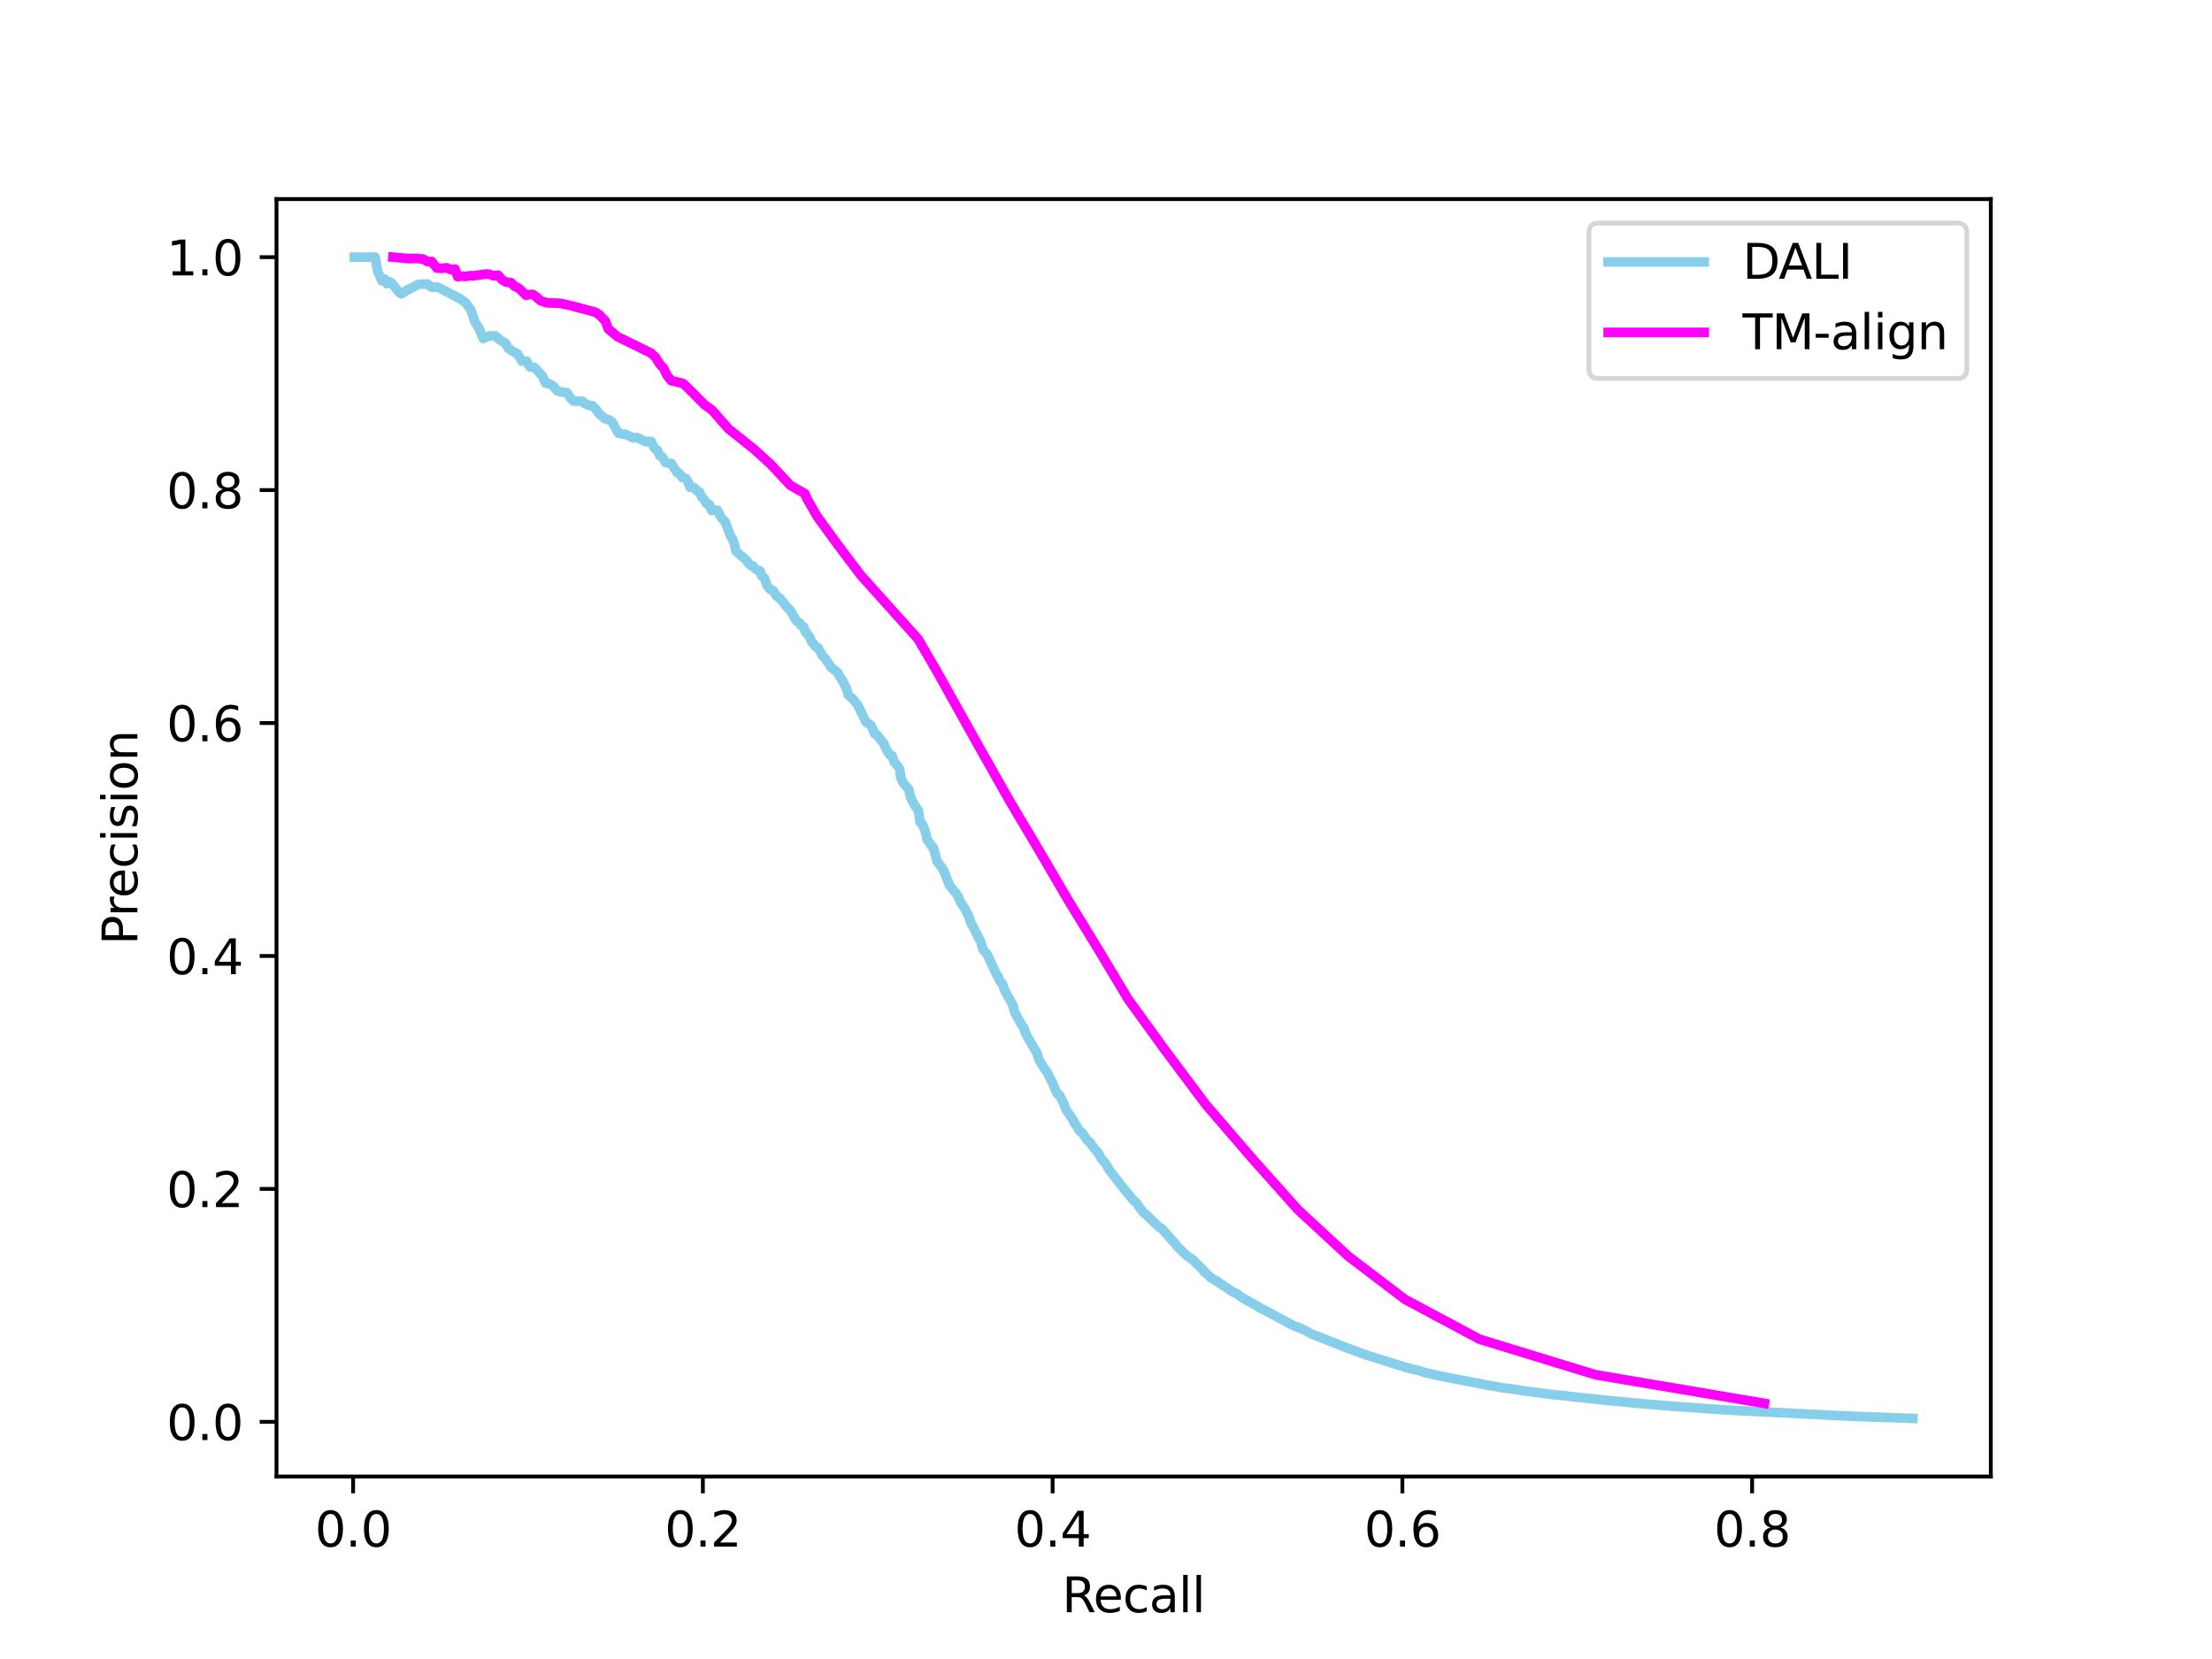 <?xml version="1.0" encoding="utf-8" standalone="no"?>
<!DOCTYPE svg PUBLIC "-//W3C//DTD SVG 1.1//EN"
  "http://www.w3.org/Graphics/SVG/1.1/DTD/svg11.dtd">
<svg xmlns:xlink="http://www.w3.org/1999/xlink" width="460.8pt" height="345.6pt" viewBox="0 0 460.8 345.6" xmlns="http://www.w3.org/2000/svg" version="1.1">
 <defs>
  <style type="text/css">*{stroke-linejoin: round; stroke-linecap: butt}</style>
 </defs>
 <g id="figure_1">
  <g id="patch_1">
   <path d="M 0 345.6 
L 460.8 345.6 
L 460.8 0 
L 0 0 
z
" style="fill: #ffffff"/>
  </g>
  <g id="axes_1">
   <g id="patch_2">
    <path d="M 57.6 307.584 
L 414.72 307.584 
L 414.72 41.472 
L 57.6 41.472 
z
" style="fill: #ffffff"/>
   </g>
   <g id="matplotlib.axis_1">
    <g id="xtick_1">
     <g id="line2d_1">
      <defs>
       <path id="m8f61c50ca3" d="M 0 0 
L 0 3.5 
" style="stroke: #000000; stroke-width: 0.8"/>
      </defs>
      <g>
       <use xlink:href="#m8f61c50ca3" x="73.561" y="307.584" style="stroke: #000000; stroke-width: 0.8"/>
      </g>
     </g>
     <g id="text_1">
      <!-- 0.0 -->
      <g transform="translate(65.609 322.182) scale(0.1 -0.1)">
       <defs>
        <path id="DejaVuSans-30" d="M 2034 4250 
Q 1547 4250 1301 3770 
Q 1056 3291 1056 2328 
Q 1056 1369 1301 889 
Q 1547 409 2034 409 
Q 2525 409 2770 889 
Q 3016 1369 3016 2328 
Q 3016 3291 2770 3770 
Q 2525 4250 2034 4250 
z
M 2034 4750 
Q 2819 4750 3233 4129 
Q 3647 3509 3647 2328 
Q 3647 1150 3233 529 
Q 2819 -91 2034 -91 
Q 1250 -91 836 529 
Q 422 1150 422 2328 
Q 422 3509 836 4129 
Q 1250 4750 2034 4750 
z
" transform="scale(0.016)"/>
        <path id="DejaVuSans-2e" d="M 684 794 
L 1344 794 
L 1344 0 
L 684 0 
L 684 794 
z
" transform="scale(0.016)"/>
       </defs>
       <use xlink:href="#DejaVuSans-30"/>
       <use xlink:href="#DejaVuSans-2e" x="63.623"/>
       <use xlink:href="#DejaVuSans-30" x="95.41"/>
      </g>
     </g>
    </g>
    <g id="xtick_2">
     <g id="line2d_2">
      <g>
       <use xlink:href="#m8f61c50ca3" x="146.42" y="307.584" style="stroke: #000000; stroke-width: 0.8"/>
      </g>
     </g>
     <g id="text_2">
      <!-- 0.2 -->
      <g transform="translate(138.468 322.182) scale(0.1 -0.1)">
       <defs>
        <path id="DejaVuSans-32" d="M 1228 531 
L 3431 531 
L 3431 0 
L 469 0 
L 469 531 
Q 828 903 1448 1529 
Q 2069 2156 2228 2338 
Q 2531 2678 2651 2914 
Q 2772 3150 2772 3378 
Q 2772 3750 2511 3984 
Q 2250 4219 1831 4219 
Q 1534 4219 1204 4116 
Q 875 4013 500 3803 
L 500 4441 
Q 881 4594 1212 4672 
Q 1544 4750 1819 4750 
Q 2544 4750 2975 4387 
Q 3406 4025 3406 3419 
Q 3406 3131 3298 2873 
Q 3191 2616 2906 2266 
Q 2828 2175 2409 1742 
Q 1991 1309 1228 531 
z
" transform="scale(0.016)"/>
       </defs>
       <use xlink:href="#DejaVuSans-30"/>
       <use xlink:href="#DejaVuSans-2e" x="63.623"/>
       <use xlink:href="#DejaVuSans-32" x="95.41"/>
      </g>
     </g>
    </g>
    <g id="xtick_3">
     <g id="line2d_3">
      <g>
       <use xlink:href="#m8f61c50ca3" x="219.279" y="307.584" style="stroke: #000000; stroke-width: 0.8"/>
      </g>
     </g>
     <g id="text_3">
      <!-- 0.4 -->
      <g transform="translate(211.328 322.182) scale(0.1 -0.1)">
       <defs>
        <path id="DejaVuSans-34" d="M 2419 4116 
L 825 1625 
L 2419 1625 
L 2419 4116 
z
M 2253 4666 
L 3047 4666 
L 3047 1625 
L 3713 1625 
L 3713 1100 
L 3047 1100 
L 3047 0 
L 2419 0 
L 2419 1100 
L 313 1100 
L 313 1709 
L 2253 4666 
z
" transform="scale(0.016)"/>
       </defs>
       <use xlink:href="#DejaVuSans-30"/>
       <use xlink:href="#DejaVuSans-2e" x="63.623"/>
       <use xlink:href="#DejaVuSans-34" x="95.41"/>
      </g>
     </g>
    </g>
    <g id="xtick_4">
     <g id="line2d_4">
      <g>
       <use xlink:href="#m8f61c50ca3" x="292.139" y="307.584" style="stroke: #000000; stroke-width: 0.8"/>
      </g>
     </g>
     <g id="text_4">
      <!-- 0.6 -->
      <g transform="translate(284.187 322.182) scale(0.1 -0.1)">
       <defs>
        <path id="DejaVuSans-36" d="M 2113 2584 
Q 1688 2584 1439 2293 
Q 1191 2003 1191 1497 
Q 1191 994 1439 701 
Q 1688 409 2113 409 
Q 2538 409 2786 701 
Q 3034 994 3034 1497 
Q 3034 2003 2786 2293 
Q 2538 2584 2113 2584 
z
M 3366 4563 
L 3366 3988 
Q 3128 4100 2886 4159 
Q 2644 4219 2406 4219 
Q 1781 4219 1451 3797 
Q 1122 3375 1075 2522 
Q 1259 2794 1537 2939 
Q 1816 3084 2150 3084 
Q 2853 3084 3261 2657 
Q 3669 2231 3669 1497 
Q 3669 778 3244 343 
Q 2819 -91 2113 -91 
Q 1303 -91 875 529 
Q 447 1150 447 2328 
Q 447 3434 972 4092 
Q 1497 4750 2381 4750 
Q 2619 4750 2861 4703 
Q 3103 4656 3366 4563 
z
" transform="scale(0.016)"/>
       </defs>
       <use xlink:href="#DejaVuSans-30"/>
       <use xlink:href="#DejaVuSans-2e" x="63.623"/>
       <use xlink:href="#DejaVuSans-36" x="95.41"/>
      </g>
     </g>
    </g>
    <g id="xtick_5">
     <g id="line2d_5">
      <g>
       <use xlink:href="#m8f61c50ca3" x="364.998" y="307.584" style="stroke: #000000; stroke-width: 0.8"/>
      </g>
     </g>
     <g id="text_5">
      <!-- 0.8 -->
      <g transform="translate(357.047 322.182) scale(0.1 -0.1)">
       <defs>
        <path id="DejaVuSans-38" d="M 2034 2216 
Q 1584 2216 1326 1975 
Q 1069 1734 1069 1313 
Q 1069 891 1326 650 
Q 1584 409 2034 409 
Q 2484 409 2743 651 
Q 3003 894 3003 1313 
Q 3003 1734 2745 1975 
Q 2488 2216 2034 2216 
z
M 1403 2484 
Q 997 2584 770 2862 
Q 544 3141 544 3541 
Q 544 4100 942 4425 
Q 1341 4750 2034 4750 
Q 2731 4750 3128 4425 
Q 3525 4100 3525 3541 
Q 3525 3141 3298 2862 
Q 3072 2584 2669 2484 
Q 3125 2378 3379 2068 
Q 3634 1759 3634 1313 
Q 3634 634 3220 271 
Q 2806 -91 2034 -91 
Q 1263 -91 848 271 
Q 434 634 434 1313 
Q 434 1759 690 2068 
Q 947 2378 1403 2484 
z
M 1172 3481 
Q 1172 3119 1398 2916 
Q 1625 2713 2034 2713 
Q 2441 2713 2670 2916 
Q 2900 3119 2900 3481 
Q 2900 3844 2670 4047 
Q 2441 4250 2034 4250 
Q 1625 4250 1398 4047 
Q 1172 3844 1172 3481 
z
" transform="scale(0.016)"/>
       </defs>
       <use xlink:href="#DejaVuSans-30"/>
       <use xlink:href="#DejaVuSans-2e" x="63.623"/>
       <use xlink:href="#DejaVuSans-38" x="95.41"/>
      </g>
     </g>
    </g>
    <g id="text_6">
     <!-- Recall -->
     <g transform="translate(221.243 335.861) scale(0.1 -0.1)">
      <defs>
       <path id="DejaVuSans-52" d="M 2841 2188 
Q 3044 2119 3236 1894 
Q 3428 1669 3622 1275 
L 4263 0 
L 3584 0 
L 2988 1197 
Q 2756 1666 2539 1819 
Q 2322 1972 1947 1972 
L 1259 1972 
L 1259 0 
L 628 0 
L 628 4666 
L 2053 4666 
Q 2853 4666 3247 4331 
Q 3641 3997 3641 3322 
Q 3641 2881 3436 2590 
Q 3231 2300 2841 2188 
z
M 1259 4147 
L 1259 2491 
L 2053 2491 
Q 2509 2491 2742 2702 
Q 2975 2913 2975 3322 
Q 2975 3731 2742 3939 
Q 2509 4147 2053 4147 
L 1259 4147 
z
" transform="scale(0.016)"/>
       <path id="DejaVuSans-65" d="M 3597 1894 
L 3597 1613 
L 953 1613 
Q 991 1019 1311 708 
Q 1631 397 2203 397 
Q 2534 397 2845 478 
Q 3156 559 3463 722 
L 3463 178 
Q 3153 47 2828 -22 
Q 2503 -91 2169 -91 
Q 1331 -91 842 396 
Q 353 884 353 1716 
Q 353 2575 817 3079 
Q 1281 3584 2069 3584 
Q 2775 3584 3186 3129 
Q 3597 2675 3597 1894 
z
M 3022 2063 
Q 3016 2534 2758 2815 
Q 2500 3097 2075 3097 
Q 1594 3097 1305 2825 
Q 1016 2553 972 2059 
L 3022 2063 
z
" transform="scale(0.016)"/>
       <path id="DejaVuSans-63" d="M 3122 3366 
L 3122 2828 
Q 2878 2963 2633 3030 
Q 2388 3097 2138 3097 
Q 1578 3097 1268 2742 
Q 959 2388 959 1747 
Q 959 1106 1268 751 
Q 1578 397 2138 397 
Q 2388 397 2633 464 
Q 2878 531 3122 666 
L 3122 134 
Q 2881 22 2623 -34 
Q 2366 -91 2075 -91 
Q 1284 -91 818 406 
Q 353 903 353 1747 
Q 353 2603 823 3093 
Q 1294 3584 2113 3584 
Q 2378 3584 2631 3529 
Q 2884 3475 3122 3366 
z
" transform="scale(0.016)"/>
       <path id="DejaVuSans-61" d="M 2194 1759 
Q 1497 1759 1228 1600 
Q 959 1441 959 1056 
Q 959 750 1161 570 
Q 1363 391 1709 391 
Q 2188 391 2477 730 
Q 2766 1069 2766 1631 
L 2766 1759 
L 2194 1759 
z
M 3341 1997 
L 3341 0 
L 2766 0 
L 2766 531 
Q 2569 213 2275 61 
Q 1981 -91 1556 -91 
Q 1019 -91 701 211 
Q 384 513 384 1019 
Q 384 1609 779 1909 
Q 1175 2209 1959 2209 
L 2766 2209 
L 2766 2266 
Q 2766 2663 2505 2880 
Q 2244 3097 1772 3097 
Q 1472 3097 1187 3025 
Q 903 2953 641 2809 
L 641 3341 
Q 956 3463 1253 3523 
Q 1550 3584 1831 3584 
Q 2591 3584 2966 3190 
Q 3341 2797 3341 1997 
z
" transform="scale(0.016)"/>
       <path id="DejaVuSans-6c" d="M 603 4863 
L 1178 4863 
L 1178 0 
L 603 0 
L 603 4863 
z
" transform="scale(0.016)"/>
      </defs>
      <use xlink:href="#DejaVuSans-52"/>
      <use xlink:href="#DejaVuSans-65" x="64.982"/>
      <use xlink:href="#DejaVuSans-63" x="126.506"/>
      <use xlink:href="#DejaVuSans-61" x="181.486"/>
      <use xlink:href="#DejaVuSans-6c" x="242.766"/>
      <use xlink:href="#DejaVuSans-6c" x="270.549"/>
     </g>
    </g>
   </g>
   <g id="matplotlib.axis_2">
    <g id="ytick_1">
     <g id="line2d_6">
      <defs>
       <path id="m072dd787cd" d="M 0 0 
L -3.5 0 
" style="stroke: #000000; stroke-width: 0.8"/>
      </defs>
      <g>
       <use xlink:href="#m072dd787cd" x="57.6" y="296.193" style="stroke: #000000; stroke-width: 0.8"/>
      </g>
     </g>
     <g id="text_7">
      <!-- 0.0 -->
      <g transform="translate(34.697 299.992) scale(0.1 -0.1)">
       <use xlink:href="#DejaVuSans-30"/>
       <use xlink:href="#DejaVuSans-2e" x="63.623"/>
       <use xlink:href="#DejaVuSans-30" x="95.41"/>
      </g>
     </g>
    </g>
    <g id="ytick_2">
     <g id="line2d_7">
      <g>
       <use xlink:href="#m072dd787cd" x="57.6" y="247.668" style="stroke: #000000; stroke-width: 0.8"/>
      </g>
     </g>
     <g id="text_8">
      <!-- 0.2 -->
      <g transform="translate(34.697 251.467) scale(0.1 -0.1)">
       <use xlink:href="#DejaVuSans-30"/>
       <use xlink:href="#DejaVuSans-2e" x="63.623"/>
       <use xlink:href="#DejaVuSans-32" x="95.41"/>
      </g>
     </g>
    </g>
    <g id="ytick_3">
     <g id="line2d_8">
      <g>
       <use xlink:href="#m072dd787cd" x="57.6" y="199.143" style="stroke: #000000; stroke-width: 0.8"/>
      </g>
     </g>
     <g id="text_9">
      <!-- 0.4 -->
      <g transform="translate(34.697 202.942) scale(0.1 -0.1)">
       <use xlink:href="#DejaVuSans-30"/>
       <use xlink:href="#DejaVuSans-2e" x="63.623"/>
       <use xlink:href="#DejaVuSans-34" x="95.41"/>
      </g>
     </g>
    </g>
    <g id="ytick_4">
     <g id="line2d_9">
      <g>
       <use xlink:href="#m072dd787cd" x="57.6" y="150.618" style="stroke: #000000; stroke-width: 0.8"/>
      </g>
     </g>
     <g id="text_10">
      <!-- 0.6 -->
      <g transform="translate(34.697 154.417) scale(0.1 -0.1)">
       <use xlink:href="#DejaVuSans-30"/>
       <use xlink:href="#DejaVuSans-2e" x="63.623"/>
       <use xlink:href="#DejaVuSans-36" x="95.41"/>
      </g>
     </g>
    </g>
    <g id="ytick_5">
     <g id="line2d_10">
      <g>
       <use xlink:href="#m072dd787cd" x="57.6" y="102.093" style="stroke: #000000; stroke-width: 0.8"/>
      </g>
     </g>
     <g id="text_11">
      <!-- 0.8 -->
      <g transform="translate(34.697 105.892) scale(0.1 -0.1)">
       <use xlink:href="#DejaVuSans-30"/>
       <use xlink:href="#DejaVuSans-2e" x="63.623"/>
       <use xlink:href="#DejaVuSans-38" x="95.41"/>
      </g>
     </g>
    </g>
    <g id="ytick_6">
     <g id="line2d_11">
      <g>
       <use xlink:href="#m072dd787cd" x="57.6" y="53.568" style="stroke: #000000; stroke-width: 0.8"/>
      </g>
     </g>
     <g id="text_12">
      <!-- 1.0 -->
      <g transform="translate(34.697 57.367) scale(0.1 -0.1)">
       <defs>
        <path id="DejaVuSans-31" d="M 794 531 
L 1825 531 
L 1825 4091 
L 703 3866 
L 703 4441 
L 1819 4666 
L 2450 4666 
L 2450 531 
L 3481 531 
L 3481 0 
L 794 0 
L 794 531 
z
" transform="scale(0.016)"/>
       </defs>
       <use xlink:href="#DejaVuSans-31"/>
       <use xlink:href="#DejaVuSans-2e" x="63.623"/>
       <use xlink:href="#DejaVuSans-30" x="95.41"/>
      </g>
     </g>
    </g>
    <g id="text_13">
     <!-- Precision -->
     <g transform="translate(28.617 196.835) rotate(-90) scale(0.1 -0.1)">
      <defs>
       <path id="DejaVuSans-50" d="M 1259 4147 
L 1259 2394 
L 2053 2394 
Q 2494 2394 2734 2622 
Q 2975 2850 2975 3272 
Q 2975 3691 2734 3919 
Q 2494 4147 2053 4147 
L 1259 4147 
z
M 628 4666 
L 2053 4666 
Q 2838 4666 3239 4311 
Q 3641 3956 3641 3272 
Q 3641 2581 3239 2228 
Q 2838 1875 2053 1875 
L 1259 1875 
L 1259 0 
L 628 0 
L 628 4666 
z
" transform="scale(0.016)"/>
       <path id="DejaVuSans-72" d="M 2631 2963 
Q 2534 3019 2420 3045 
Q 2306 3072 2169 3072 
Q 1681 3072 1420 2755 
Q 1159 2438 1159 1844 
L 1159 0 
L 581 0 
L 581 3500 
L 1159 3500 
L 1159 2956 
Q 1341 3275 1631 3429 
Q 1922 3584 2338 3584 
Q 2397 3584 2469 3576 
Q 2541 3569 2628 3553 
L 2631 2963 
z
" transform="scale(0.016)"/>
       <path id="DejaVuSans-69" d="M 603 3500 
L 1178 3500 
L 1178 0 
L 603 0 
L 603 3500 
z
M 603 4863 
L 1178 4863 
L 1178 4134 
L 603 4134 
L 603 4863 
z
" transform="scale(0.016)"/>
       <path id="DejaVuSans-73" d="M 2834 3397 
L 2834 2853 
Q 2591 2978 2328 3040 
Q 2066 3103 1784 3103 
Q 1356 3103 1142 2972 
Q 928 2841 928 2578 
Q 928 2378 1081 2264 
Q 1234 2150 1697 2047 
L 1894 2003 
Q 2506 1872 2764 1633 
Q 3022 1394 3022 966 
Q 3022 478 2636 193 
Q 2250 -91 1575 -91 
Q 1294 -91 989 -36 
Q 684 19 347 128 
L 347 722 
Q 666 556 975 473 
Q 1284 391 1588 391 
Q 1994 391 2212 530 
Q 2431 669 2431 922 
Q 2431 1156 2273 1281 
Q 2116 1406 1581 1522 
L 1381 1569 
Q 847 1681 609 1914 
Q 372 2147 372 2553 
Q 372 3047 722 3315 
Q 1072 3584 1716 3584 
Q 2034 3584 2315 3537 
Q 2597 3491 2834 3397 
z
" transform="scale(0.016)"/>
       <path id="DejaVuSans-6f" d="M 1959 3097 
Q 1497 3097 1228 2736 
Q 959 2375 959 1747 
Q 959 1119 1226 758 
Q 1494 397 1959 397 
Q 2419 397 2687 759 
Q 2956 1122 2956 1747 
Q 2956 2369 2687 2733 
Q 2419 3097 1959 3097 
z
M 1959 3584 
Q 2709 3584 3137 3096 
Q 3566 2609 3566 1747 
Q 3566 888 3137 398 
Q 2709 -91 1959 -91 
Q 1206 -91 779 398 
Q 353 888 353 1747 
Q 353 2609 779 3096 
Q 1206 3584 1959 3584 
z
" transform="scale(0.016)"/>
       <path id="DejaVuSans-6e" d="M 3513 2113 
L 3513 0 
L 2938 0 
L 2938 2094 
Q 2938 2591 2744 2837 
Q 2550 3084 2163 3084 
Q 1697 3084 1428 2787 
Q 1159 2491 1159 1978 
L 1159 0 
L 581 0 
L 581 3500 
L 1159 3500 
L 1159 2956 
Q 1366 3272 1645 3428 
Q 1925 3584 2291 3584 
Q 2894 3584 3203 3211 
Q 3513 2838 3513 2113 
z
" transform="scale(0.016)"/>
      </defs>
      <use xlink:href="#DejaVuSans-50"/>
      <use xlink:href="#DejaVuSans-72" x="58.553"/>
      <use xlink:href="#DejaVuSans-65" x="97.416"/>
      <use xlink:href="#DejaVuSans-63" x="158.939"/>
      <use xlink:href="#DejaVuSans-69" x="213.92"/>
      <use xlink:href="#DejaVuSans-73" x="241.703"/>
      <use xlink:href="#DejaVuSans-69" x="293.803"/>
      <use xlink:href="#DejaVuSans-6f" x="321.586"/>
      <use xlink:href="#DejaVuSans-6e" x="382.768"/>
     </g>
    </g>
   </g>
   <g id="line2d_12">
    <path d="M 73.833 53.568 
L 78.169 53.568 
L 78.666 56.543 
L 79.611 58.546 
L 80.142 58.152 
L 80.626 59.112 
L 81.209 58.699 
L 81.701 59.104 
L 83.006 60.77 
L 83.613 61.222 
L 84.615 60.548 
L 86.714 59.461 
L 87.339 59.2 
L 89.039 59.149 
L 89.916 59.825 
L 91.206 59.811 
L 96.012 62.339 
L 97.04 63.132 
L 98.087 64.549 
L 98.909 67.035 
L 99.794 68.429 
L 100.664 70.532 
L 101.818 69.995 
L 103.186 69.959 
L 104.084 70.781 
L 105.334 71.52 
L 105.905 72.577 
L 106.795 73.202 
L 107.839 73.743 
L 108.719 75.242 
L 109.695 75.237 
L 110.372 76.422 
L 111.344 76.549 
L 113.002 78.307 
L 113.661 79.819 
L 114.506 79.955 
L 115.416 80.581 
L 116.035 81.382 
L 116.669 81.615 
L 118.08 81.802 
L 118.769 82.818 
L 119.469 83.525 
L 121.375 83.603 
L 121.961 84.141 
L 122.742 84.464 
L 123.387 84.511 
L 124.024 85.122 
L 124.843 86.199 
L 126.035 87.239 
L 126.642 87.362 
L 127.441 87.801 
L 128.793 90.221 
L 129.589 90.418 
L 130.338 90.479 
L 131.941 91.223 
L 132.813 91.168 
L 134.009 91.795 
L 134.579 92.032 
L 135.197 91.935 
L 135.683 92.017 
L 136.326 93.383 
L 136.952 93.807 
L 137.439 94.947 
L 138.034 95.275 
L 138.632 96.358 
L 139.217 96.504 
L 139.807 96.523 
L 141.08 98.46 
L 141.553 98.628 
L 142.122 99.472 
L 142.921 99.69 
L 143.342 100.434 
L 143.728 101.486 
L 144.419 101.534 
L 144.788 101.76 
L 145.09 102.148 
L 145.74 102.551 
L 146.193 103.554 
L 146.785 104.164 
L 147.206 104.964 
L 147.747 105.113 
L 148.253 106.334 
L 149.421 106.278 
L 150.211 107.79 
L 151.112 108.766 
L 152.119 111.574 
L 152.569 112.216 
L 153.003 113.424 
L 153.275 114.737 
L 154.199 115.613 
L 155.457 116.663 
L 156.019 117.478 
L 156.5 117.861 
L 156.852 117.877 
L 157.339 118.506 
L 157.738 118.744 
L 158.338 118.935 
L 158.638 119.954 
L 159.22 120.375 
L 159.712 121.811 
L 160.114 122.451 
L 160.463 122.777 
L 161.061 123.062 
L 161.849 124.248 
L 162.448 124.608 
L 162.833 125.155 
L 163.232 125.501 
L 163.666 126.177 
L 164.65 127.176 
L 165.452 128.591 
L 165.891 129.344 
L 166.538 129.726 
L 166.955 130.375 
L 167.434 130.597 
L 167.72 131.537 
L 168.642 132.652 
L 169.125 133.788 
L 169.573 134.209 
L 169.934 134.752 
L 170.417 134.952 
L 171.468 136.776 
L 171.983 137.25 
L 173.104 138.997 
L 173.965 139.679 
L 174.584 140.206 
L 174.995 141.08 
L 175.478 141.705 
L 176.303 143.391 
L 176.743 144.785 
L 177.667 145.612 
L 178.656 146.82 
L 180.406 150.428 
L 181.36 151.016 
L 181.76 151.736 
L 182.198 152.867 
L 182.671 153.083 
L 184.162 154.982 
L 184.537 155.934 
L 185.373 157.272 
L 185.843 157.426 
L 186.261 158.736 
L 187.161 159.735 
L 187.427 160.241 
L 187.665 162.044 
L 188.121 163.064 
L 189.336 164.484 
L 189.638 165.98 
L 190.49 167.704 
L 190.935 168.276 
L 191.338 168.994 
L 191.687 171.304 
L 192.19 171.76 
L 192.815 173.366 
L 193.133 174.914 
L 194.432 176.668 
L 194.769 177.683 
L 195.175 179.415 
L 196.102 180.598 
L 196.57 181.337 
L 197.795 184.402 
L 199.168 186.117 
L 199.573 186.699 
L 200.076 187.936 
L 200.892 189.104 
L 201.794 190.832 
L 202.173 192.032 
L 204.33 196.251 
L 204.736 197.745 
L 205.602 198.756 
L 207.599 203.025 
L 208.013 203.587 
L 208.304 204.42 
L 208.84 204.933 
L 209.241 206.188 
L 209.942 207.491 
L 211.039 209.431 
L 211.37 210.885 
L 212.191 212.357 
L 212.909 213.664 
L 213.292 214.115 
L 213.612 215.196 
L 215.126 217.89 
L 215.933 219.161 
L 216.491 220.851 
L 217.666 222.758 
L 218.116 223.298 
L 218.891 224.954 
L 219.241 225.488 
L 219.505 226.234 
L 220.23 227.825 
L 220.688 228.113 
L 221.537 229.735 
L 222.062 231.123 
L 223.581 233.36 
L 223.873 234.064 
L 224.25 234.458 
L 224.885 235.609 
L 225.451 235.968 
L 226.079 236.914 
L 226.418 237.454 
L 226.974 237.882 
L 227.997 239.297 
L 228.769 240.144 
L 229.408 241.363 
L 230.402 242.513 
L 231.033 243.644 
L 233.276 246.587 
L 236.099 250.034 
L 236.746 250.605 
L 237.333 251.48 
L 238.02 252.353 
L 238.327 252.74 
L 238.741 252.993 
L 241.115 255.339 
L 242.24 256.163 
L 243.006 257.063 
L 243.452 257.539 
L 244.157 258.378 
L 244.73 258.927 
L 245.132 259.57 
L 245.88 260.257 
L 246.809 261.186 
L 247.379 261.691 
L 248.018 262.115 
L 248.727 262.637 
L 249.1 263.089 
L 250.639 264.531 
L 250.712 264.78 
L 251.861 265.785 
L 252.228 266.195 
L 252.899 266.546 
L 253.142 266.734 
L 253.504 266.841 
L 253.64 267.012 
L 255.181 268.03 
L 256.789 269.116 
L 257.998 269.703 
L 258.512 270.177 
L 261.181 271.688 
L 261.635 271.923 
L 262.414 272.388 
L 262.548 272.529 
L 263.056 272.736 
L 269.104 275.977 
L 269.542 276.199 
L 269.718 276.277 
L 270.306 276.449 
L 271.82 277.103 
L 273.118 277.858 
L 274.148 278.248 
L 280.155 280.62 
L 280.852 280.893 
L 283.178 281.753 
L 283.909 282.034 
L 284.876 282.353 
L 293.133 284.94 
L 293.855 285.109 
L 294.31 285.246 
L 295.657 285.543 
L 296.686 285.867 
L 297.205 286.024 
L 297.935 286.166 
L 299.077 286.456 
L 310.12 288.602 
L 310.917 288.728 
L 311.22 288.789 
L 312.679 289.033 
L 312.897 289.092 
L 314.482 289.281 
L 316.16 289.526 
L 317.514 289.734 
L 323.495 290.529 
L 325.803 290.739 
L 327.943 291.011 
L 330.396 291.249 
L 332.3 291.465 
L 339.143 292.145 
L 340.961 292.31 
L 344.542 292.632 
L 348.968 292.972 
L 356.108 293.494 
L 359.426 293.725 
L 385.719 295.03 
L 398.487 295.488 
L 398.487 295.488 
" clip-path="url(#pea0e010b5f)" style="fill: none; stroke: #87ceeb; stroke-width: 2; stroke-linecap: square"/>
   </g>
   <g id="line2d_13">
    <path d="M 81.856 53.568 
L 85.051 53.866 
L 85.707 53.849 
L 86.571 53.831 
L 88.125 53.961 
L 89.077 54.509 
L 89.909 54.461 
L 91.019 55.842 
L 91.915 55.913 
L 93.06 55.777 
L 93.9 56.175 
L 94.81 56.065 
L 95.334 57.64 
L 96.066 57.509 
L 96.912 57.597 
L 97.968 57.425 
L 98.726 57.442 
L 99.895 57.273 
L 100.632 57.173 
L 101.421 57.072 
L 101.933 57.127 
L 102.792 57.45 
L 103.76 57.327 
L 104.588 58.299 
L 105.467 58.782 
L 106.456 58.885 
L 107.156 59.616 
L 108.048 60.02 
L 109.59 61.515 
L 110.433 61.339 
L 111.043 61.334 
L 111.928 62.044 
L 112.567 62.611 
L 113.108 62.828 
L 113.971 63.088 
L 116.586 63.173 
L 118.844 63.651 
L 123.994 65.026 
L 124.835 65.564 
L 126.105 66.891 
L 126.735 68.558 
L 128.633 70.137 
L 135.657 73.578 
L 136.56 74.464 
L 137.565 76.016 
L 138.234 76.668 
L 138.905 78.129 
L 139.815 79.301 
L 142.299 79.881 
L 143.684 81.199 
L 146.743 84.283 
L 148.337 85.435 
L 151.771 89.344 
L 157.113 93.608 
L 160.612 96.783 
L 164.62 101.099 
L 167.653 102.821 
L 168.171 104.008 
L 170.2 107.549 
L 174.447 113.388 
L 179.354 119.883 
L 191.24 133.11 
L 194.983 139.521 
L 198.926 146.583 
L 203.895 155.487 
L 210.466 167.089 
L 216.36 176.996 
L 222.563 187.592 
L 228.822 197.827 
L 235.022 208.163 
L 242.535 218.537 
L 251.179 230.084 
L 260.871 241.345 
L 270.407 252.031 
L 280.844 261.675 
L 292.696 270.694 
L 308.227 278.993 
L 332.355 286.384 
L 367.56 292.353 
" clip-path="url(#pea0e010b5f)" style="fill: none; stroke: #ff00ff; stroke-width: 2; stroke-linecap: square"/>
   </g>
   <g id="patch_3">
    <path d="M 57.6 307.584 
L 57.6 41.472 
" style="fill: none; stroke: #000000; stroke-width: 0.8; stroke-linejoin: miter; stroke-linecap: square"/>
   </g>
   <g id="patch_4">
    <path d="M 414.72 307.584 
L 414.72 41.472 
" style="fill: none; stroke: #000000; stroke-width: 0.8; stroke-linejoin: miter; stroke-linecap: square"/>
   </g>
   <g id="patch_5">
    <path d="M 57.6 307.584 
L 414.72 307.584 
" style="fill: none; stroke: #000000; stroke-width: 0.8; stroke-linejoin: miter; stroke-linecap: square"/>
   </g>
   <g id="patch_6">
    <path d="M 57.6 41.472 
L 414.72 41.472 
" style="fill: none; stroke: #000000; stroke-width: 0.8; stroke-linejoin: miter; stroke-linecap: square"/>
   </g>
   <g id="legend_1">
    <g id="patch_7">
     <path d="M 333.006 78.828 
L 407.72 78.828 
Q 409.72 78.828 409.72 76.828 
L 409.72 48.472 
Q 409.72 46.472 407.72 46.472 
L 333.006 46.472 
Q 331.006 46.472 331.006 48.472 
L 331.006 76.828 
Q 331.006 78.828 333.006 78.828 
z
" style="fill: #ffffff; opacity: 0.8; stroke: #cccccc; stroke-linejoin: miter"/>
    </g>
    <g id="line2d_14">
     <path d="M 335.006 54.57 
L 345.006 54.57 
L 355.006 54.57 
" style="fill: none; stroke: #87ceeb; stroke-width: 2; stroke-linecap: square"/>
    </g>
    <g id="text_14">
     <!-- DALI -->
     <g transform="translate(363.006 58.07) scale(0.1 -0.1)">
      <defs>
       <path id="DejaVuSans-44" d="M 1259 4147 
L 1259 519 
L 2022 519 
Q 2988 519 3436 956 
Q 3884 1394 3884 2338 
Q 3884 3275 3436 3711 
Q 2988 4147 2022 4147 
L 1259 4147 
z
M 628 4666 
L 1925 4666 
Q 3281 4666 3915 4102 
Q 4550 3538 4550 2338 
Q 4550 1131 3912 565 
Q 3275 0 1925 0 
L 628 0 
L 628 4666 
z
" transform="scale(0.016)"/>
       <path id="DejaVuSans-41" d="M 2188 4044 
L 1331 1722 
L 3047 1722 
L 2188 4044 
z
M 1831 4666 
L 2547 4666 
L 4325 0 
L 3669 0 
L 3244 1197 
L 1141 1197 
L 716 0 
L 50 0 
L 1831 4666 
z
" transform="scale(0.016)"/>
       <path id="DejaVuSans-4c" d="M 628 4666 
L 1259 4666 
L 1259 531 
L 3531 531 
L 3531 0 
L 628 0 
L 628 4666 
z
" transform="scale(0.016)"/>
       <path id="DejaVuSans-49" d="M 628 4666 
L 1259 4666 
L 1259 0 
L 628 0 
L 628 4666 
z
" transform="scale(0.016)"/>
      </defs>
      <use xlink:href="#DejaVuSans-44"/>
      <use xlink:href="#DejaVuSans-41" x="75.252"/>
      <use xlink:href="#DejaVuSans-4c" x="143.66"/>
      <use xlink:href="#DejaVuSans-49" x="199.373"/>
     </g>
    </g>
    <g id="line2d_15">
     <path d="M 335.006 69.249 
L 345.006 69.249 
L 355.006 69.249 
" style="fill: none; stroke: #ff00ff; stroke-width: 2; stroke-linecap: square"/>
    </g>
    <g id="text_15">
     <!-- TM-align -->
     <g transform="translate(363.006 72.749) scale(0.1 -0.1)">
      <defs>
       <path id="DejaVuSans-54" d="M -19 4666 
L 3928 4666 
L 3928 4134 
L 2272 4134 
L 2272 0 
L 1638 0 
L 1638 4134 
L -19 4134 
L -19 4666 
z
" transform="scale(0.016)"/>
       <path id="DejaVuSans-4d" d="M 628 4666 
L 1569 4666 
L 2759 1491 
L 3956 4666 
L 4897 4666 
L 4897 0 
L 4281 0 
L 4281 4097 
L 3078 897 
L 2444 897 
L 1241 4097 
L 1241 0 
L 628 0 
L 628 4666 
z
" transform="scale(0.016)"/>
       <path id="DejaVuSans-2d" d="M 313 2009 
L 1997 2009 
L 1997 1497 
L 313 1497 
L 313 2009 
z
" transform="scale(0.016)"/>
       <path id="DejaVuSans-67" d="M 2906 1791 
Q 2906 2416 2648 2759 
Q 2391 3103 1925 3103 
Q 1463 3103 1205 2759 
Q 947 2416 947 1791 
Q 947 1169 1205 825 
Q 1463 481 1925 481 
Q 2391 481 2648 825 
Q 2906 1169 2906 1791 
z
M 3481 434 
Q 3481 -459 3084 -895 
Q 2688 -1331 1869 -1331 
Q 1566 -1331 1297 -1286 
Q 1028 -1241 775 -1147 
L 775 -588 
Q 1028 -725 1275 -790 
Q 1522 -856 1778 -856 
Q 2344 -856 2625 -561 
Q 2906 -266 2906 331 
L 2906 616 
Q 2728 306 2450 153 
Q 2172 0 1784 0 
Q 1141 0 747 490 
Q 353 981 353 1791 
Q 353 2603 747 3093 
Q 1141 3584 1784 3584 
Q 2172 3584 2450 3431 
Q 2728 3278 2906 2969 
L 2906 3500 
L 3481 3500 
L 3481 434 
z
" transform="scale(0.016)"/>
      </defs>
      <use xlink:href="#DejaVuSans-54"/>
      <use xlink:href="#DejaVuSans-4d" x="61.084"/>
      <use xlink:href="#DejaVuSans-2d" x="147.363"/>
      <use xlink:href="#DejaVuSans-61" x="183.447"/>
      <use xlink:href="#DejaVuSans-6c" x="244.727"/>
      <use xlink:href="#DejaVuSans-69" x="272.51"/>
      <use xlink:href="#DejaVuSans-67" x="300.293"/>
      <use xlink:href="#DejaVuSans-6e" x="363.77"/>
     </g>
    </g>
   </g>
  </g>
 </g>
 <defs>
  <clipPath id="pea0e010b5f">
   <rect x="57.6" y="41.472" width="357.12" height="266.112"/>
  </clipPath>
 </defs>
</svg>
